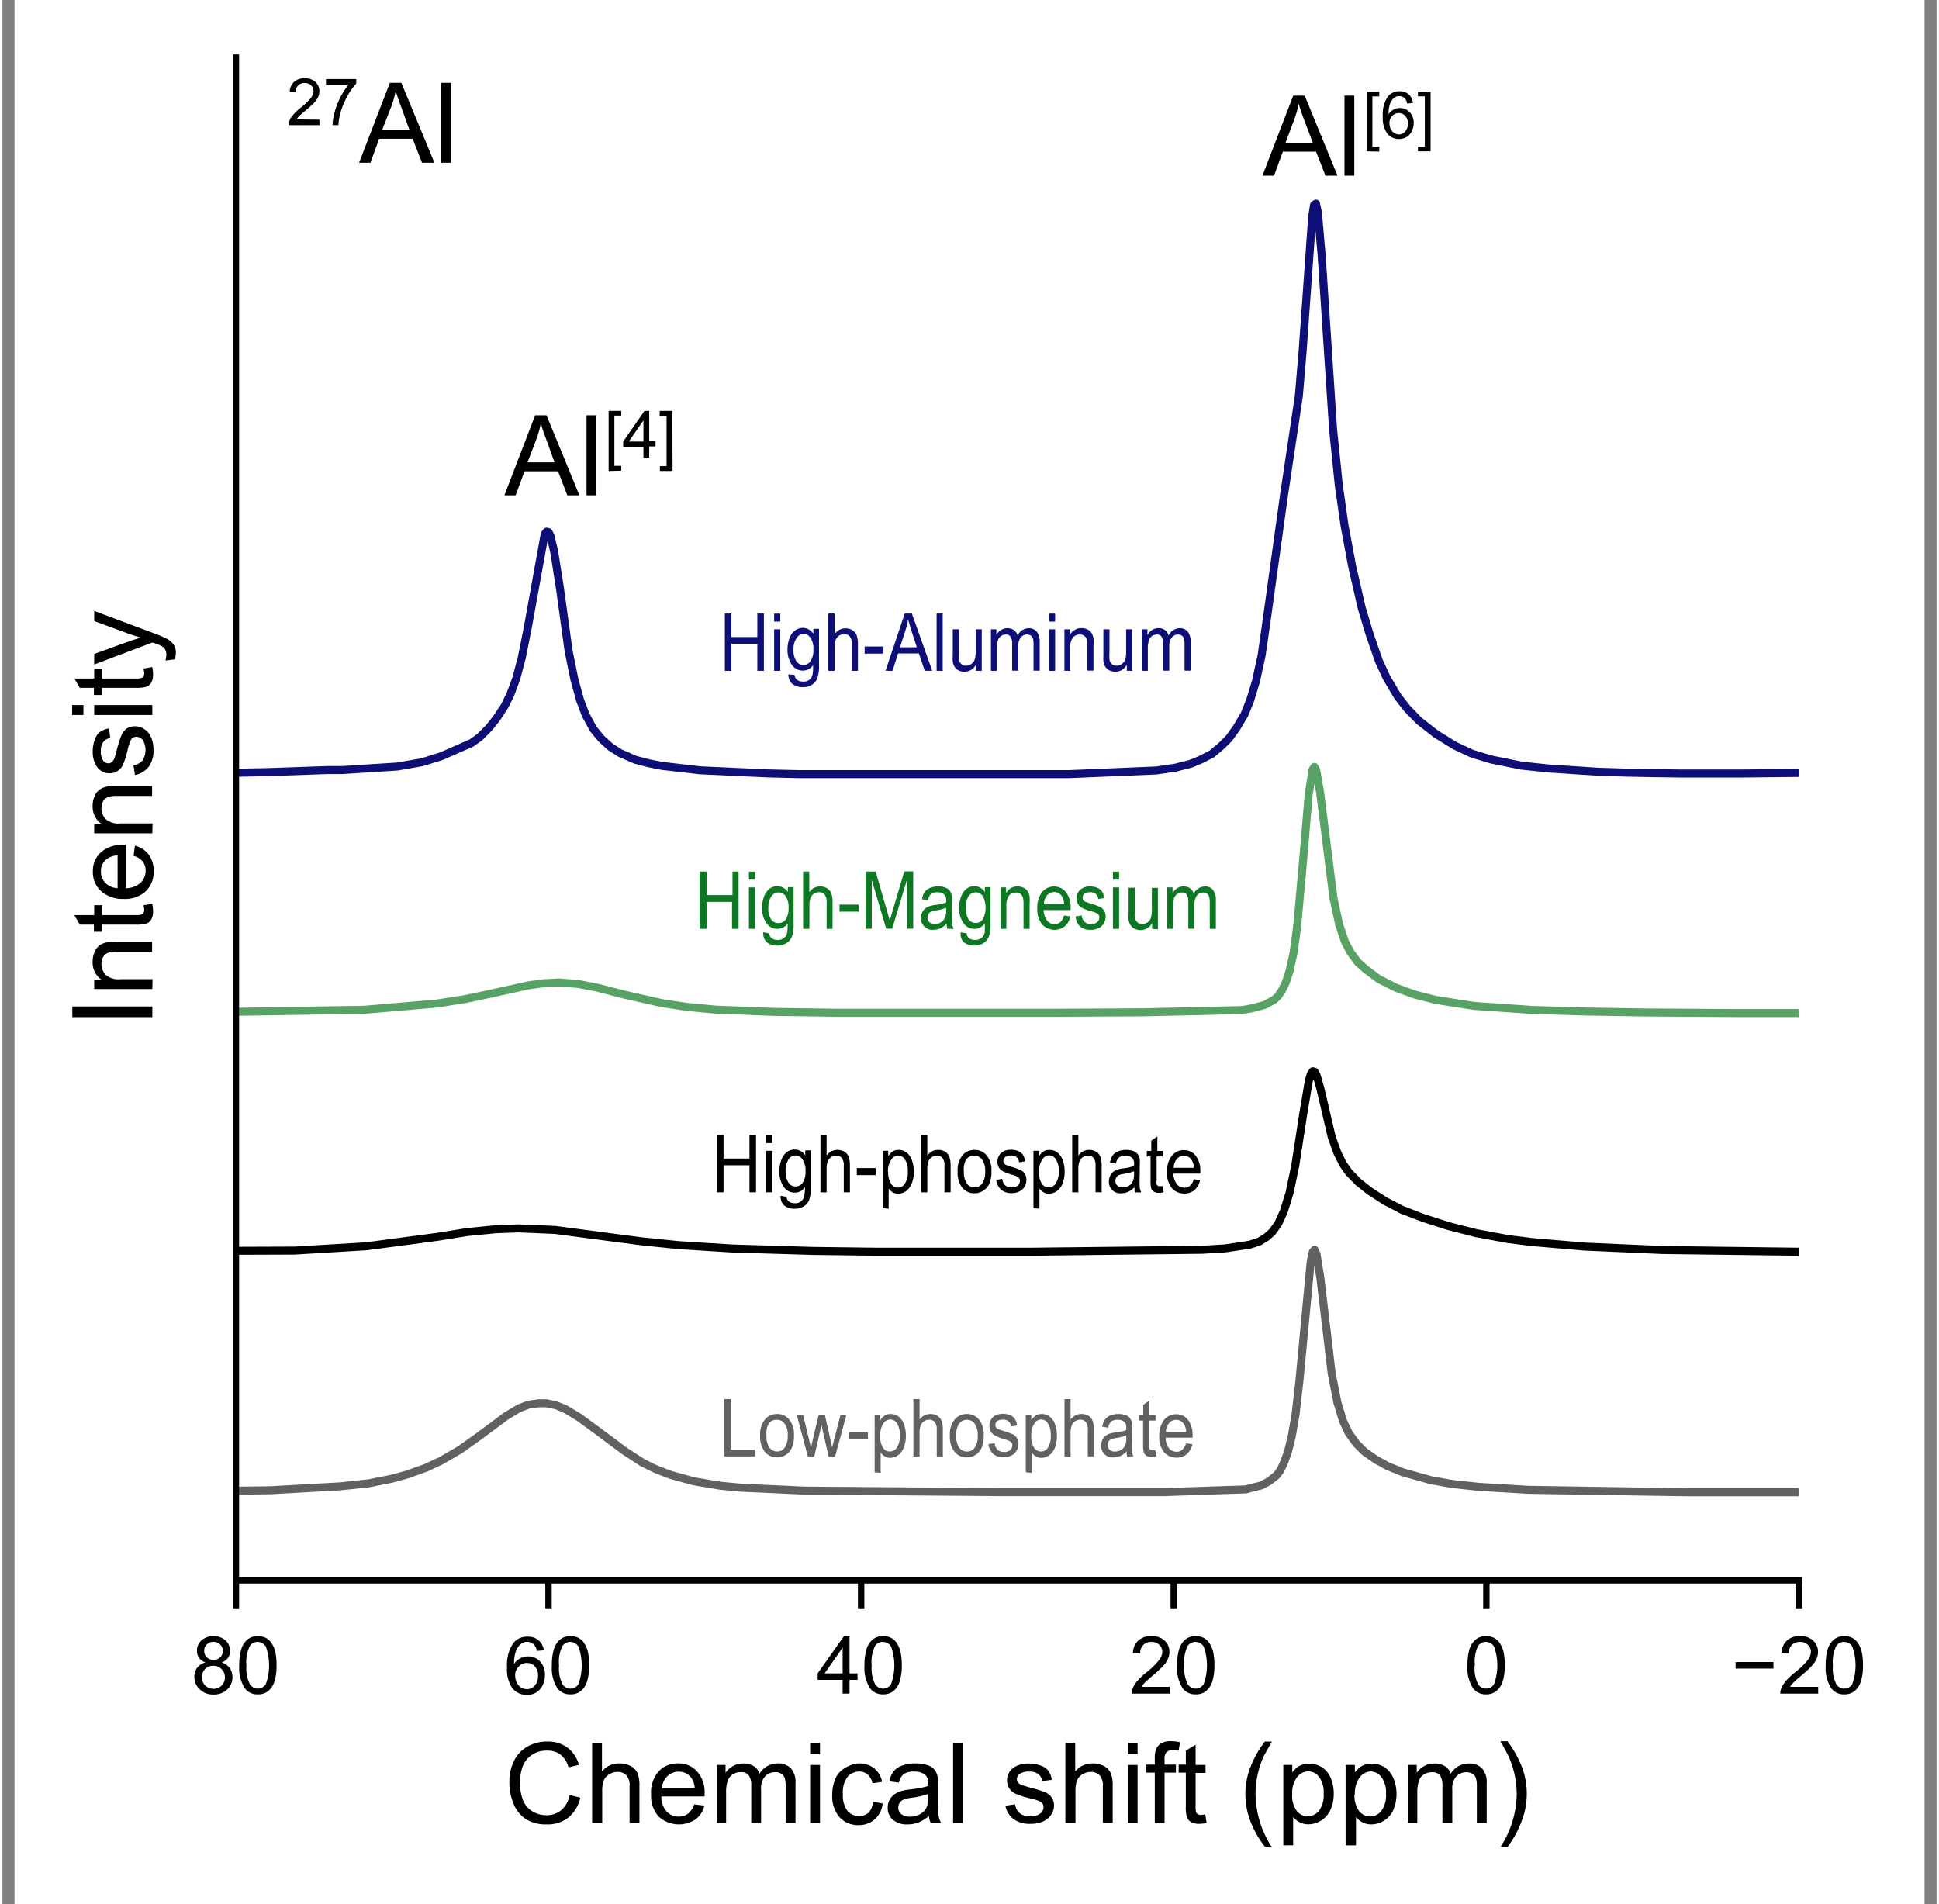 <svg xmlns="http://www.w3.org/2000/svg" xmlns:xlink="http://www.w3.org/1999/xlink" width="3.36in" height="3.3in" viewBox="0 0 241.66 237.94"><rect x="0" y="0" width="241.66" height="237.94" fill="#808080" stroke="none"/><defs><style>.cls-1,.cls-5,.cls-6,.cls-7,.cls-8,.cls-9{fill:none;}.cls-2{fill:#fff;}.cls-3,.cls-7,.cls-9{stroke:#000;}.cls-3,.cls-5,.cls-6,.cls-7,.cls-8{stroke-linejoin:round;}.cls-3,.cls-9{stroke-width:0.8px;}.cls-4{clip-path:url(#clip-path);}.cls-5{stroke:#58a265;}.cls-5,.cls-6,.cls-7,.cls-8,.cls-9{stroke-linecap:square;}.cls-6{stroke:#0e0e77;}.cls-8{stroke:#626161;}.cls-10{fill:#0e0e77;}.cls-11{fill:#0e7723;}.cls-12{fill:#626161;}</style><clipPath id="clip-path" transform="translate(1.98 -0.66)"><rect class="cls-1" x="27.19" y="7.86" width="195.3" height="190.26"/></clipPath></defs><g id="Layer_1" data-name="Layer 1"><g id="figure_1" data-name="figure 1"><g id="patch_1" data-name="patch 1"><path class="cls-2" d="M-.47,238.6H238.18V.66H-.47Z" transform="translate(1.98 -0.66)"/></g><g id="axes_1" data-name="axes 1"><g id="patch_2" data-name="patch 2"><path class="cls-2" d="M27.19,198.12h195.3V7.86H27.19Z" transform="translate(1.98 -0.66)"/></g><g id="matplotlib.axis_1" data-name="matplotlib.axis 1"><g id="xtick_1" data-name="xtick 1"><g id="line2d_1" data-name="line2d 1"><path id="m8dc28f6556" class="cls-3" d="M222.49,198.12v3.5" transform="translate(1.98 -0.66)"/></g><g id="text_1" data-name="text 1"><path id="ArialMT-2212" d="M219.3,209.15h-4.73v-.82h4.73Z" transform="translate(1.98 -0.66)"/><path id="ArialMT-32" d="M224.89,211.43v.85h-4.73a1.45,1.45,0,0,1,.1-.62,3.24,3.24,0,0,1,.58-.95,9,9,0,0,1,1.15-1.08,9.18,9.18,0,0,0,1.57-1.52,1.77,1.77,0,0,0,.42-1.06,1.15,1.15,0,0,0-.38-.87,1.34,1.34,0,0,0-1-.36,1.36,1.36,0,0,0-1,.38,1.42,1.42,0,0,0-.38,1.05l-.91-.09a2.21,2.21,0,0,1,.7-1.54,2.35,2.35,0,0,1,1.63-.53,2.28,2.28,0,0,1,1.63.57,1.87,1.87,0,0,1,.6,1.42,2.12,2.12,0,0,1-.18.84,3.21,3.21,0,0,1-.58.87,12.37,12.37,0,0,1-1.36,1.26c-.52.45-.86.75-1,.9a2.58,2.58,0,0,0-.37.48Z" transform="translate(1.98 -0.66)"/><path id="ArialMT-30" d="M225.83,208.75a6.73,6.73,0,0,1,.26-2.05,2.56,2.56,0,0,1,.78-1.19,2,2,0,0,1,1.29-.42,2.15,2.15,0,0,1,1,.23,1.92,1.92,0,0,1,.72.67,3.56,3.56,0,0,1,.45,1.06,7.58,7.58,0,0,1,.16,1.7,6.63,6.63,0,0,1-.26,2,2.57,2.57,0,0,1-.78,1.2,2,2,0,0,1-1.3.42,1.94,1.94,0,0,1-1.62-.75A4.69,4.69,0,0,1,225.83,208.75Zm.9,0a4.41,4.41,0,0,0,.42,2.34,1.17,1.17,0,0,0,2,0,6.91,6.91,0,0,0,0-4.69,1.21,1.21,0,0,0-1-.58,1.12,1.12,0,0,0-1,.51A4.45,4.45,0,0,0,226.73,208.75Z" transform="translate(1.98 -0.66)"/></g></g><g id="xtick_2" data-name="xtick 2"><g id="line2d_2" data-name="line2d 2"><path id="m8dc28f6556-2" data-name="m8dc28f6556" class="cls-3" d="M183.43,198.12v3.5" transform="translate(1.98 -0.66)"/></g><g id="text_2" data-name="text 2"><path id="ArialMT-30-2" data-name="ArialMT-30" d="M181.07,208.75a6.73,6.73,0,0,1,.26-2.05,2.49,2.49,0,0,1,.78-1.19,2,2,0,0,1,1.29-.42,2.15,2.15,0,0,1,1,.23,1.92,1.92,0,0,1,.72.67,3.56,3.56,0,0,1,.45,1.06,7.58,7.58,0,0,1,.16,1.7,6.63,6.63,0,0,1-.26,2,2.57,2.57,0,0,1-.78,1.2,2,2,0,0,1-1.3.42,1.94,1.94,0,0,1-1.62-.75A4.69,4.69,0,0,1,181.07,208.75Zm.9,0a4.41,4.41,0,0,0,.42,2.34,1.17,1.17,0,0,0,2,0,6.91,6.91,0,0,0,0-4.69,1.21,1.21,0,0,0-1-.58,1.12,1.12,0,0,0-1,.51A4.45,4.45,0,0,0,182,208.75Z" transform="translate(1.98 -0.66)"/></g></g><g id="xtick_3" data-name="xtick 3"><g id="line2d_3" data-name="line2d 3"><path id="m8dc28f6556-3" data-name="m8dc28f6556" class="cls-3" d="M144.37,198.12v3.5" transform="translate(1.98 -0.66)"/></g><g id="text_3" data-name="text 3"><path id="ArialMT-32-2" data-name="ArialMT-32" d="M143.85,211.43v.85h-4.73a1.45,1.45,0,0,1,.1-.62,3.24,3.24,0,0,1,.58-.95,9,9,0,0,1,1.15-1.08,9.18,9.18,0,0,0,1.57-1.52,1.77,1.77,0,0,0,.42-1.06,1.15,1.15,0,0,0-.38-.87,1.34,1.34,0,0,0-1-.36,1.36,1.36,0,0,0-1,.38,1.42,1.42,0,0,0-.38,1.05l-.91-.09a2.21,2.21,0,0,1,.7-1.54,2.35,2.35,0,0,1,1.63-.53,2.28,2.28,0,0,1,1.63.57,1.87,1.87,0,0,1,.6,1.42,2.12,2.12,0,0,1-.18.84,3,3,0,0,1-.58.87,12.37,12.37,0,0,1-1.36,1.26c-.52.45-.86.75-1,.9a2.58,2.58,0,0,0-.37.48Z" transform="translate(1.98 -0.66)"/><path id="ArialMT-30-3" data-name="ArialMT-30" d="M144.79,208.75a6.73,6.73,0,0,1,.26-2.05,2.56,2.56,0,0,1,.78-1.19,2,2,0,0,1,1.29-.42,2.15,2.15,0,0,1,1,.23,1.92,1.92,0,0,1,.72.67,3.56,3.56,0,0,1,.45,1.06,7.58,7.58,0,0,1,.16,1.7,6.63,6.63,0,0,1-.26,2,2.63,2.63,0,0,1-.77,1.2,2,2,0,0,1-1.31.42,1.94,1.94,0,0,1-1.62-.75A4.69,4.69,0,0,1,144.79,208.75Zm.9,0a4.41,4.41,0,0,0,.42,2.34,1.17,1.17,0,0,0,2,0,6.91,6.91,0,0,0,0-4.69,1.21,1.21,0,0,0-1-.58,1.12,1.12,0,0,0-1,.51A4.45,4.45,0,0,0,145.69,208.75Z" transform="translate(1.98 -0.66)"/></g></g><g id="xtick_4" data-name="xtick 4"><g id="line2d_4" data-name="line2d 4"><path id="m8dc28f6556-4" data-name="m8dc28f6556" class="cls-3" d="M105.31,198.12v3.5" transform="translate(1.98 -0.66)"/></g><g id="text_4" data-name="text 4"><path id="ArialMT-34" d="M103,212.28v-1.72H99.88v-.81l3.27-4.63h.71v4.63h1v.81h-1v1.72Zm0-2.53v-3.22l-2.25,3.22Z" transform="translate(1.98 -0.66)"/><path id="ArialMT-30-4" data-name="ArialMT-30" d="M105.73,208.75a6.73,6.73,0,0,1,.26-2.05,2.56,2.56,0,0,1,.78-1.19,2,2,0,0,1,1.29-.42,2.15,2.15,0,0,1,1,.23,1.92,1.92,0,0,1,.72.67,3.56,3.56,0,0,1,.45,1.06,7.58,7.58,0,0,1,.16,1.7,6.63,6.63,0,0,1-.26,2,2.63,2.63,0,0,1-.77,1.2,2,2,0,0,1-1.31.42,1.94,1.94,0,0,1-1.62-.75A4.69,4.69,0,0,1,105.73,208.75Zm.9,0a4.41,4.41,0,0,0,.42,2.34,1.17,1.17,0,0,0,2,0,6.91,6.91,0,0,0,0-4.69,1.21,1.21,0,0,0-1-.58,1.12,1.12,0,0,0-1,.51A4.45,4.45,0,0,0,106.63,208.75Z" transform="translate(1.98 -0.66)"/></g></g><g id="xtick_5" data-name="xtick 5"><g id="line2d_5" data-name="line2d 5"><path id="m8dc28f6556-5" data-name="m8dc28f6556" class="cls-3" d="M66.25,198.12v3.5" transform="translate(1.98 -0.66)"/></g><g id="text_5" data-name="text 5"><path id="ArialMT-36" d="M65.67,206.87l-.87.07a1.54,1.54,0,0,0-.34-.75,1.16,1.16,0,0,0-.88-.38,1.22,1.22,0,0,0-.73.23,2,2,0,0,0-.66.89,4.69,4.69,0,0,0-.25,1.65,2,2,0,0,1,.78-.71,2.07,2.07,0,0,1,1-.24,2,2,0,0,1,1.5.65A2.33,2.33,0,0,1,65.8,210a2.77,2.77,0,0,1-.29,1.25,2.17,2.17,0,0,1-.8.89,2.36,2.36,0,0,1-2.95-.5,4.1,4.1,0,0,1-.69-2.66,4.78,4.78,0,0,1,.77-3,2.18,2.18,0,0,1,1.8-.82,2,2,0,0,1,1.38.47A2,2,0,0,1,65.67,206.87ZM62.08,210a2.2,2.2,0,0,0,.19.87,1.52,1.52,0,0,0,.54.63,1.41,1.41,0,0,0,.73.22,1.25,1.25,0,0,0,1-.45,1.82,1.82,0,0,0,.4-1.23,1.6,1.6,0,0,0-.4-1.16,1.27,1.27,0,0,0-1-.43,1.32,1.32,0,0,0-1,.43A1.51,1.51,0,0,0,62.08,210Z" transform="translate(1.98 -0.66)"/><path id="ArialMT-30-5" data-name="ArialMT-30" d="M66.67,208.75a6.73,6.73,0,0,1,.26-2.05,2.56,2.56,0,0,1,.78-1.19,2,2,0,0,1,1.29-.42,2.15,2.15,0,0,1,1,.23,1.92,1.92,0,0,1,.72.67,3.56,3.56,0,0,1,.45,1.06,7.58,7.58,0,0,1,.16,1.7,6.63,6.63,0,0,1-.26,2,2.63,2.63,0,0,1-.77,1.2,2,2,0,0,1-1.31.42,1.94,1.94,0,0,1-1.62-.75A4.69,4.69,0,0,1,66.67,208.75Zm.9,0a4.41,4.41,0,0,0,.42,2.34,1.17,1.17,0,0,0,2,0,6.91,6.91,0,0,0,0-4.69,1.21,1.21,0,0,0-1-.58,1.12,1.12,0,0,0-1,.51A4.45,4.45,0,0,0,67.57,208.75Z" transform="translate(1.98 -0.66)"/></g></g><g id="xtick_6" data-name="xtick 6"><g id="line2d_6" data-name="line2d 6"><path id="m8dc28f6556-6" data-name="m8dc28f6556" class="cls-3" d="M27.19,198.12v3.5" transform="translate(1.98 -0.66)"/></g><g id="text_6" data-name="text 6"><path id="ArialMT-38" d="M23.4,208.39a1.65,1.65,0,0,1-.81-.57,1.46,1.46,0,0,1-.26-.89,1.7,1.7,0,0,1,.56-1.31,2.37,2.37,0,0,1,3,0,1.79,1.79,0,0,1,.57,1.33,1.44,1.44,0,0,1-.26.87,1.64,1.64,0,0,1-.79.56,2,2,0,0,1,1,.7,1.9,1.9,0,0,1,.35,1.14,2.05,2.05,0,0,1-.65,1.54,2.37,2.37,0,0,1-1.71.63,2.34,2.34,0,0,1-1.71-.63A2.07,2.07,0,0,1,22,210.2a1.9,1.9,0,0,1,.35-1.16A1.82,1.82,0,0,1,23.4,208.39Zm-.17-1.49a1.09,1.09,0,0,0,.32.83,1.15,1.15,0,0,0,.85.33,1.17,1.17,0,0,0,.84-.32,1.1,1.1,0,0,0,.32-.79,1.07,1.07,0,0,0-.34-.81,1.13,1.13,0,0,0-.83-.33,1.16,1.16,0,0,0-.83.32A1,1,0,0,0,23.23,206.9Zm-.29,3.31a1.61,1.61,0,0,0,.18.73,1.31,1.31,0,0,0,.53.54,1.57,1.57,0,0,0,.76.2,1.43,1.43,0,0,0,1-.41,1.39,1.39,0,0,0,.41-1,1.42,1.42,0,0,0-.42-1.05,1.46,1.46,0,0,0-1.06-.42,1.39,1.39,0,0,0-1,.41A1.43,1.43,0,0,0,22.94,210.21Z" transform="translate(1.98 -0.66)"/><path id="ArialMT-30-6" data-name="ArialMT-30" d="M27.61,208.75a6.73,6.73,0,0,1,.26-2.05,2.56,2.56,0,0,1,.78-1.19,2,2,0,0,1,1.29-.42,2.15,2.15,0,0,1,1,.23,1.92,1.92,0,0,1,.72.67,3.56,3.56,0,0,1,.45,1.06,7.58,7.58,0,0,1,.16,1.7,6.63,6.63,0,0,1-.26,2,2.63,2.63,0,0,1-.77,1.2,2,2,0,0,1-1.31.42,1.94,1.94,0,0,1-1.62-.75A4.69,4.69,0,0,1,27.61,208.75Zm.9,0a4.41,4.41,0,0,0,.42,2.34,1.17,1.17,0,0,0,2,0,6.91,6.91,0,0,0,0-4.69,1.21,1.21,0,0,0-1-.58,1.12,1.12,0,0,0-1,.51A4.45,4.45,0,0,0,28.51,208.75Z" transform="translate(1.98 -0.66)"/></g></g><g id="text_7" data-name="text 7"><path id="ArialMT-43" d="M68.9,224.94l1.32.34a4.47,4.47,0,0,1-1.5,2.49,4.13,4.13,0,0,1-2.65.85,4.72,4.72,0,0,1-2.63-.65,4.15,4.15,0,0,1-1.55-1.92,6.85,6.85,0,0,1-.53-2.68,5.85,5.85,0,0,1,.6-2.73,4.1,4.1,0,0,1,1.7-1.77,4.93,4.93,0,0,1,2.43-.61,4.09,4.09,0,0,1,2.53.77,4,4,0,0,1,1.43,2.15l-1.3.31a3.08,3.08,0,0,0-1-1.59,2.62,2.62,0,0,0-1.66-.5,3.27,3.27,0,0,0-1.94.55A3,3,0,0,0,63,221.44a5.94,5.94,0,0,0-.31,1.92,6.06,6.06,0,0,0,.37,2.23A2.82,2.82,0,0,0,64.26,227a3.27,3.27,0,0,0,1.7.47,2.85,2.85,0,0,0,1.89-.64A3.33,3.33,0,0,0,68.9,224.94Z" transform="translate(1.98 -0.66)"/><path id="ArialMT-68" d="M71.7,228.45v-10h1.23V222a2.73,2.73,0,0,1,2.17-1,2.92,2.92,0,0,1,1.4.32,1.83,1.83,0,0,1,.86.88,4,4,0,0,1,.25,1.62v4.6H76.38v-4.6a1.88,1.88,0,0,0-.4-1.34,1.47,1.47,0,0,0-1.13-.42,2,2,0,0,0-1,.29,1.59,1.59,0,0,0-.69.76,3.71,3.71,0,0,0-.2,1.34v4Z" transform="translate(1.98 -0.66)"/><path id="ArialMT-65" d="M84.46,226.12l1.27.15A3,3,0,0,1,84.61,228a3.76,3.76,0,0,1-4.6-.36,3.85,3.85,0,0,1-.94-2.75A4,4,0,0,1,80,222a3.2,3.2,0,0,1,2.44-1,3.09,3.09,0,0,1,2.38,1,3.92,3.92,0,0,1,.93,2.79c0,.07,0,.18,0,.33H80.35A2.77,2.77,0,0,0,81,227a2,2,0,0,0,1.52.64,1.88,1.88,0,0,0,1.16-.36A2.42,2.42,0,0,0,84.46,226.12Zm-4-2h4.06a2.5,2.5,0,0,0-.47-1.38,1.89,1.89,0,0,0-1.52-.71,2,2,0,0,0-1.43.57A2.31,2.31,0,0,0,80.41,224.13Z" transform="translate(1.98 -0.66)"/><path id="ArialMT-6d" d="M87.27,228.45v-7.26h1.1v1a2.56,2.56,0,0,1,.91-.85,2.53,2.53,0,0,1,1.29-.33,2.45,2.45,0,0,1,1.33.33,1.83,1.83,0,0,1,.72.94A2.62,2.62,0,0,1,94.87,221a2.21,2.21,0,0,1,1.66.6,2.58,2.58,0,0,1,.58,1.84v5H95.88v-4.57a3.36,3.36,0,0,0-.12-1.06,1,1,0,0,0-.43-.52,1.28,1.28,0,0,0-.74-.2,1.72,1.72,0,0,0-1.27.51,2.23,2.23,0,0,0-.51,1.63v4.21H91.58v-4.71a2.06,2.06,0,0,0-.3-1.23,1.11,1.11,0,0,0-1-.41,1.78,1.78,0,0,0-1,.27,1.56,1.56,0,0,0-.64.8,4.57,4.57,0,0,0-.2,1.52v3.76Z" transform="translate(1.98 -0.66)"/><path id="ArialMT-69" d="M98.94,219.85v-1.42h1.23v1.42Zm0,8.6v-7.26h1.23v7.26Z" transform="translate(1.98 -0.66)"/><path id="ArialMT-63" d="M106.78,225.79,108,226a3.09,3.09,0,0,1-1,2,3,3,0,0,1-2,.71,3.14,3.14,0,0,1-2.4-1,4,4,0,0,1-.9-2.79,5,5,0,0,1,.39-2,2.7,2.7,0,0,1,1.18-1.33A3.57,3.57,0,0,1,105,221a3,3,0,0,1,1.93.6,2.79,2.79,0,0,1,1,1.7l-1.2.18a2,2,0,0,0-.61-1.1,1.6,1.6,0,0,0-1-.37,1.93,1.93,0,0,0-1.51.67,3.2,3.2,0,0,0-.58,2.11,3.28,3.28,0,0,0,.56,2.12,1.85,1.85,0,0,0,1.47.67,1.69,1.69,0,0,0,1.2-.45A2.17,2.17,0,0,0,106.78,225.79Z" transform="translate(1.98 -0.66)"/><path id="ArialMT-61" d="M113.78,227.56a4.37,4.37,0,0,1-1.32.82,3.76,3.76,0,0,1-1.35.24,2.64,2.64,0,0,1-1.84-.59,1.91,1.91,0,0,1-.64-1.49,2,2,0,0,1,.24-1,1.91,1.91,0,0,1,.64-.71,2.83,2.83,0,0,1,.88-.4,7.8,7.8,0,0,1,1.09-.19,11.73,11.73,0,0,0,2.2-.42c0-.17,0-.28,0-.32a1.39,1.39,0,0,0-.35-1.07,2.11,2.11,0,0,0-1.4-.41,2.23,2.23,0,0,0-1.29.3,1.89,1.89,0,0,0-.61,1.08l-1.2-.16a3,3,0,0,1,.54-1.25,2.31,2.31,0,0,1,1.09-.73,4.82,4.82,0,0,1,1.64-.26,4.23,4.23,0,0,1,1.51.22,1.94,1.94,0,0,1,.86.55,1.92,1.92,0,0,1,.38.84,7,7,0,0,1,.06,1.13v1.64a17.7,17.7,0,0,0,.08,2.17,2.66,2.66,0,0,0,.31.87H114A2.58,2.58,0,0,1,113.78,227.56Zm-.1-2.75a9.35,9.35,0,0,1-2,.47,4.66,4.66,0,0,0-1.08.24,1.11,1.11,0,0,0-.48.4,1.1,1.1,0,0,0-.17.59,1.05,1.05,0,0,0,.37.82,1.65,1.65,0,0,0,1.09.32,2.52,2.52,0,0,0,1.27-.31,1.85,1.85,0,0,0,.81-.85,3,3,0,0,0,.2-1.23Z" transform="translate(1.98 -0.66)"/><path id="ArialMT-6c" d="M116.8,228.45v-10H118v10Z" transform="translate(1.98 -0.66)"/><path id="ArialMT-20" d="M119,228.45" transform="translate(1.98 -0.66)"/><path id="ArialMT-73" d="M123.34,226.29l1.21-.19a1.73,1.73,0,0,0,.57,1.12,2,2,0,0,0,1.32.39,1.9,1.9,0,0,0,1.25-.35,1,1,0,0,0,.41-.81.75.75,0,0,0-.36-.66,5.55,5.55,0,0,0-1.26-.41,12.05,12.05,0,0,1-1.87-.59,1.88,1.88,0,0,1-.8-.69,1.85,1.85,0,0,1-.27-1,1.89,1.89,0,0,1,.83-1.58,2.58,2.58,0,0,1,.78-.36,3.69,3.69,0,0,1,1.07-.15,4,4,0,0,1,1.49.25,2,2,0,0,1,1,.66,2.59,2.59,0,0,1,.42,1.13l-1.2.16a1.3,1.3,0,0,0-.47-.87,1.78,1.78,0,0,0-1.12-.32,2.09,2.09,0,0,0-1.21.28.83.83,0,0,0-.36.66.68.68,0,0,0,.15.43,1.16,1.16,0,0,0,.47.33c.13,0,.49.15,1.09.31a16,16,0,0,1,1.82.57,1.82,1.82,0,0,1,.81.65,1.76,1.76,0,0,1,.3,1,2.06,2.06,0,0,1-.36,1.16,2.37,2.37,0,0,1-1,.84,3.73,3.73,0,0,1-1.53.3,3.45,3.45,0,0,1-2.16-.59A2.71,2.71,0,0,1,123.34,226.29Z" transform="translate(1.98 -0.66)"/><path id="ArialMT-68-2" data-name="ArialMT-68" d="M130.83,228.45v-10h1.23V222a2.73,2.73,0,0,1,2.17-1,3,3,0,0,1,1.41.32,1.86,1.86,0,0,1,.85.88,4,4,0,0,1,.25,1.62v4.6h-1.23v-4.6a1.88,1.88,0,0,0-.4-1.34,1.47,1.47,0,0,0-1.13-.42,2,2,0,0,0-1,.29,1.59,1.59,0,0,0-.69.76,3.71,3.71,0,0,0-.2,1.34v4Z" transform="translate(1.98 -0.66)"/><path id="ArialMT-69-2" data-name="ArialMT-69" d="M138.62,219.85v-1.42h1.23v1.42Zm0,8.6v-7.26h1.23v7.26Z" transform="translate(1.98 -0.66)"/><path id="ArialMT-66" d="M142,228.45v-6.3h-1.09v-1H142v-.77a3.31,3.31,0,0,1,.13-1.09,1.65,1.65,0,0,1,.62-.77,2.26,2.26,0,0,1,1.26-.3,5.47,5.47,0,0,1,1.15.13l-.19,1.07a3.65,3.65,0,0,0-.72-.07,1.05,1.05,0,0,0-.79.24,1.26,1.26,0,0,0-.24.89v.67h1.42v1h-1.42v6.3Z" transform="translate(1.98 -0.66)"/><path id="ArialMT-74" d="M148.3,227.35l.18,1.09a4.85,4.85,0,0,1-.93.11,2.13,2.13,0,0,1-1-.21,1.22,1.22,0,0,1-.52-.56,4.39,4.39,0,0,1-.15-1.45v-4.18h-.9v-1h.9V219.4l1.22-.74v2.53h1.24v1h-1.24v4.25a2.14,2.14,0,0,0,.07.67.49.49,0,0,0,.21.24.82.82,0,0,0,.42.09A3,3,0,0,0,148.3,227.35Z" transform="translate(1.98 -0.66)"/><path id="ArialMT-20-2" data-name="ArialMT-20" d="M148.58,228.45" transform="translate(1.98 -0.66)"/><path id="ArialMT-28" d="M155.75,231.4a12.35,12.35,0,0,1-1.73-3,9.42,9.42,0,0,1-.17-6.68,13,13,0,0,1,1.9-3.45h.88c-.55,1-.92,1.63-1.1,2a12,12,0,0,0-.65,2,11.19,11.19,0,0,0-.29,2.57,12.37,12.37,0,0,0,2,6.57Z" transform="translate(1.98 -0.66)"/><path id="ArialMT-70" d="M158.06,231.24V221.19h1.12v.95a2.67,2.67,0,0,1,.89-.83,2.43,2.43,0,0,1,1.21-.28,2.85,2.85,0,0,1,1.64.48,2.91,2.91,0,0,1,1.08,1.35,5,5,0,0,1,.36,1.91,4.84,4.84,0,0,1-.4,2,3.06,3.06,0,0,1-2.77,1.84,2.35,2.35,0,0,1-1.1-.26,2.49,2.49,0,0,1-.8-.66v3.54Zm1.11-6.38a3.17,3.17,0,0,0,.57,2.08,1.77,1.77,0,0,0,1.37.67,1.8,1.8,0,0,0,1.41-.7,3.29,3.29,0,0,0,.58-2.15,3.19,3.19,0,0,0-.57-2.07,1.69,1.69,0,0,0-1.36-.7,1.79,1.79,0,0,0-1.4.74A3.3,3.3,0,0,0,159.17,224.86Z" transform="translate(1.98 -0.66)"/><path id="ArialMT-70-2" data-name="ArialMT-70" d="M165.84,231.24V221.19H167v.95a2.8,2.8,0,0,1,.9-.83,2.41,2.41,0,0,1,1.21-.28,2.85,2.85,0,0,1,1.64.48,3,3,0,0,1,1.07,1.35,5.18,5.18,0,0,1,0,3.92,3,3,0,0,1-1.17,1.36,2.93,2.93,0,0,1-1.6.48,2.32,2.32,0,0,1-1.1-.26,2.53,2.53,0,0,1-.81-.66v3.54Zm1.12-6.38a3.23,3.23,0,0,0,.56,2.08,1.75,1.75,0,0,0,2.78,0,3.29,3.29,0,0,0,.59-2.15,3.19,3.19,0,0,0-.57-2.07A1.71,1.71,0,0,0,169,222a1.78,1.78,0,0,0-1.39.74A3.3,3.3,0,0,0,167,224.86Z" transform="translate(1.98 -0.66)"/><path id="ArialMT-6d-2" data-name="ArialMT-6d" d="M173.63,228.45v-7.26h1.1v1a2.56,2.56,0,0,1,.91-.85,2.53,2.53,0,0,1,1.29-.33,2.39,2.39,0,0,1,1.32.33,1.8,1.8,0,0,1,.73.94,2.6,2.6,0,0,1,2.24-1.27,2.18,2.18,0,0,1,1.66.6,2.54,2.54,0,0,1,.59,1.84v5h-1.23v-4.57a3.36,3.36,0,0,0-.12-1.06,1,1,0,0,0-.43-.52,1.3,1.3,0,0,0-.74-.2,1.72,1.72,0,0,0-1.27.51,2.23,2.23,0,0,0-.51,1.63v4.21h-1.23v-4.71a2.06,2.06,0,0,0-.3-1.23,1.12,1.12,0,0,0-1-.41,1.78,1.78,0,0,0-1,.27,1.51,1.51,0,0,0-.64.8,4.57,4.57,0,0,0-.2,1.52v3.76Z" transform="translate(1.98 -0.66)"/><path id="ArialMT-29" d="M186.1,231.4h-.88a12.37,12.37,0,0,0,2-6.57,11.53,11.53,0,0,0-.29-2.55,12,12,0,0,0-.65-2c-.18-.41-.55-1.09-1.1-2.05h.88a13.3,13.3,0,0,1,1.9,3.45,9.5,9.5,0,0,1-.18,6.68A12.66,12.66,0,0,1,186.1,231.4Z" transform="translate(1.98 -0.66)"/></g></g><g id="matplotlib.axis_2" data-name="matplotlib.axis 2"><g id="text_8" data-name="text 8"><path id="ArialMT-49" d="M16.75,127.75h-10v-1.33h10Z" transform="translate(1.98 -0.66)"/><path id="ArialMT-6e" d="M16.75,124.24H9.49v-1.1h1a2.62,2.62,0,0,1-1.2-2.31,3,3,0,0,1,.24-1.21,1.93,1.93,0,0,1,.62-.83,2.34,2.34,0,0,1,.91-.38,6.49,6.49,0,0,1,1.19-.07h4.47v1.23H12.33a3.13,3.13,0,0,0-1.12.15,1.14,1.14,0,0,0-.6.51,1.68,1.68,0,0,0-.22.85,2,2,0,0,0,.5,1.36,2.45,2.45,0,0,0,1.89.57h4Z" transform="translate(1.98 -0.66)"/><path id="ArialMT-74-2" data-name="ArialMT-74" d="M15.65,113.77l1.08-.18a4.17,4.17,0,0,1,.11.93,2.13,2.13,0,0,1-.21,1,1.17,1.17,0,0,1-.56.52,4.39,4.39,0,0,1-1.45.15H10.45v.9h-1v-.9H7.69L7,115H9.49v-1.24h1V115h4.24a1.94,1.94,0,0,0,.68-.07.49.49,0,0,0,.24-.21.82.82,0,0,0,.09-.42A4.31,4.31,0,0,0,15.65,113.77Z" transform="translate(1.98 -0.66)"/><path id="ArialMT-65-2" data-name="ArialMT-65" d="M14.41,107.6l.16-1.27a3.06,3.06,0,0,1,1.73,1.11,3.34,3.34,0,0,1,.61,2.08,3.28,3.28,0,0,1-1,2.52,3.79,3.79,0,0,1-2.75.94,4,4,0,0,1-2.84-1,3.17,3.17,0,0,1-1-2.44,3.1,3.1,0,0,1,1-2.38,3.93,3.93,0,0,1,2.79-.93h.33v5.41a2.77,2.77,0,0,0,1.83-.67,2,2,0,0,0,.64-1.52,1.84,1.84,0,0,0-.36-1.15A2.26,2.26,0,0,0,14.41,107.6Zm-2,4v-4.06a2.44,2.44,0,0,0-1.37.47,1.86,1.86,0,0,0-.71,1.52A2,2,0,0,0,10.9,111,2.28,2.28,0,0,0,12.42,111.64Z" transform="translate(1.98 -0.66)"/><path id="ArialMT-6e-2" data-name="ArialMT-6e" d="M16.75,104.78H9.49v-1.11h1a2.6,2.6,0,0,1-1.2-2.31,3,3,0,0,1,.24-1.2,1.87,1.87,0,0,1,.62-.83,2.34,2.34,0,0,1,.91-.38,6.49,6.49,0,0,1,1.19-.07h4.47v1.23H12.33a3.13,3.13,0,0,0-1.12.15,1.17,1.17,0,0,0-.6.5,1.72,1.72,0,0,0-.22.86,2,2,0,0,0,.5,1.36,2.45,2.45,0,0,0,1.89.57h4Z" transform="translate(1.98 -0.66)"/><path id="ArialMT-73-2" data-name="ArialMT-73" d="M14.58,97.49l-.19-1.22a1.71,1.71,0,0,0,1.12-.57,2.45,2.45,0,0,0,.05-2.57,1.06,1.06,0,0,0-.82-.41.75.75,0,0,0-.65.36,5.38,5.38,0,0,0-.42,1.26,11.55,11.55,0,0,1-.59,1.88,1.85,1.85,0,0,1-.69.79,1.83,1.83,0,0,1-1,.27,1.81,1.81,0,0,1-.89-.22,1.93,1.93,0,0,1-.69-.61,2.58,2.58,0,0,1-.36-.78,3.62,3.62,0,0,1-.15-1.06,4.28,4.28,0,0,1,.25-1.5,2,2,0,0,1,.67-1,2.55,2.55,0,0,1,1.12-.43l.16,1.2a1.35,1.35,0,0,0-.87.48,1.73,1.73,0,0,0-.31,1.11,2,2,0,0,0,.28,1.21.8.8,0,0,0,.65.36.66.66,0,0,0,.43-.15,1.16,1.16,0,0,0,.33-.47c.05-.12.15-.49.31-1.09a15.49,15.49,0,0,1,.58-1.82,1.84,1.84,0,0,1,.64-.81,1.86,1.86,0,0,1,1.06-.29,2.05,2.05,0,0,1,1.15.36,2.21,2.21,0,0,1,.84,1,3.73,3.73,0,0,1,.3,1.53,3.37,3.37,0,0,1-.59,2.16A2.76,2.76,0,0,1,14.58,97.49Z" transform="translate(1.98 -0.66)"/><path id="ArialMT-69-3" data-name="ArialMT-69" d="M8.14,90H6.73V88.76H8.14Zm8.61,0H9.49V88.76h7.26Z" transform="translate(1.98 -0.66)"/><path id="ArialMT-74-3" data-name="ArialMT-74" d="M15.65,84.2,16.73,84a4.17,4.17,0,0,1,.11.93,2.13,2.13,0,0,1-.21,1,1.22,1.22,0,0,1-.56.52,4.39,4.39,0,0,1-1.45.15H10.45v.9h-1v-.9H7.69L7,85.44H9.49V84.2h1v1.24h4.24a2.22,2.22,0,0,0,.68-.07.49.49,0,0,0,.24-.21.82.82,0,0,0,.09-.42A4.31,4.31,0,0,0,15.65,84.2Z" transform="translate(1.98 -0.66)"/><path id="ArialMT-79" d="M19.54,83.05l-1.15.14a2.93,2.93,0,0,0,.11-.71,1.33,1.33,0,0,0-.14-.65,1.15,1.15,0,0,0-.38-.41,6.22,6.22,0,0,0-.92-.38l-.3-.1L9.49,83.69V82.37l4.2-1.52c.54-.19,1.1-.37,1.68-.52a15.74,15.74,0,0,1-1.65-.51L9.49,78.27V77l7.38,2.76a16,16,0,0,1,1.65.69,2.51,2.51,0,0,1,.89.75,1.79,1.79,0,0,1,.28,1A2.48,2.48,0,0,1,19.54,83.05Z" transform="translate(1.98 -0.66)"/></g></g><g id="line2d_14" data-name="line2d 14"><g class="cls-4"><path class="cls-5" d="M-1.47,127.21l13.42,0,7.37,0,24-.38,9-.78,3.57-.56,3.33-.71,4.51-1,1.9-.26,1.91-.1,2.37.18,2.38.46,3.56.91L80.41,126l3.09.47,3.57.34,7.13.28,8.32.12h2.85l10.22,0,11.41,0,1.9,0,11.65-.06,12.36-.28,1.19-.21,1.66-.44,1.19-.67.48-.46.47-.71.48-1,.47-1.43.48-2.17.47-3.47.72-8,.71-8.41.48-3.07.23-.35.24.44.48,2.77,1.66,13.16.71,3.31.72,2.15.71,1.35.95,1.28,1,.88L170,123l2.14,1.08,2.37.86,2.62.67,4.75.74,7.37.51,6.66.19,7.36.12,10.94.07,15.45,0,2.38,0,7.11,0h0" transform="translate(1.98 -0.66)"/></g></g><g id="line2d_15" data-name="line2d 15"><g class="cls-4"><path class="cls-6" d="M-1.47,97.38l5.1.08h12.6l15.21-.33,7.14-.25,1.9,0,6.89-.44,3.09-.54,2.38-.74,3.8-1.67,1-.71,1.19-1.2.95-1.19,1-1.53.71-1.45.72-1.93.71-2.68.71-3.57,2.14-11.82.24-.32.24.06.24.45.47,2,.72,4.58L68.76,82l.72,3.54.71,2.59L70.9,90l.95,1.75,1,1.21L74,94l1.19.76,1.9.83,1.67.44,1.66.33,4.76.55,8.55.39,3.81.09,5.23,0,10.93,0h2.61l4.76,0,10.22,0,10.93-.46,2.38-.35,1.9-.49,1.19-.49,1.43-.73,1.19-1,.95-.94.95-1.32,1-1.69.71-1.77.72-2.37.71-3.25L156,78l2.14-15.43L160,50.14l.48-5.72,1.19-16.75.23-1.41.24-.16.24,1.1.47,5.41,1.43,21.74.71,6.94.72,5.05.95,5.09,1.19,5.18,1,3.33L170,83.25l.95,2.06,1.42,2.4,1.19,1.51L175,90.71l2.14,1.67,2.37,1.46,2.14,1,2.38.72,3.8.77,3.33.35,6.18.41,3.57.11,3.09.06,3.56.05,1.43,0h3.33l3.09,0,20.68-.22,3.07-.19h0" transform="translate(1.98 -0.66)"/></g></g><g id="line2d_16" data-name="line2d 16"><g class="cls-4"><path class="cls-7" d="M-1.47,157.05l36-.13,9-.54,8.79-1.17,3.81-.61,3.56-.35,2.85-.1,4.52.19,10.7,1.41,4.75.49,6.66.42,10,.3,7.84.1,5.47,0h14.26l21.16-.24,2.85-.17,3.09-.46,1.19-.38.95-.59.71-.64.72-1,.71-1.56.71-2.29.72-3.42,1-6.49.71-4.19.24-.76.24-.35.23.06.24.43.48,1.68,1.42,6.05.72,2,.71,1.41.71,1,1.19,1.22,1.43,1.13,1.9,1.23,2.14,1.11,2.61,1,3.09,1,3.57.91,4,.74,3.09.38,6.42.55,9.74.43,18.31.23,6.18,0,9.25,0h0" transform="translate(1.98 -0.66)"/></g></g><g id="line2d_17" data-name="line2d 17"><g class="cls-4"><path class="cls-8" d="M-1.47,187l8.67,0H19.56l6.18-.06,5.7-.07,8.8-.49L43.8,186l2.86-.57,1.9-.52,2.38-.85,1.9-.89,2.37-1.38,2.38-1.69,3.33-2.48,1.66-1,1.19-.45L65,176l1,0,1.19.25,1.19.49,1.66,1,2.14,1.56,3.57,2.66L78,183.42l1.67.82,1.9.73,2.85.78,3.33.56,2.61.24,7.85.36,24.48.19,17.59,0,2.86,0,10.22-.34,1.9-.48,1-.52.95-.75.48-.63.47-1,.48-1.34.47-1.88.48-2.78.47-4.08,1.43-15.1.24-1.09.23-.29.24.51.48,2.94,1.42,12,.72,3.64.71,2.34.71,1.48.95,1.31,1,1,1.43,1,1.43.79,1.9.78,3.56,1,2.62.47,3.33.36,6.18.37,20,.31,9.51,0h21.14" transform="translate(1.98 -0.66)"/></g></g><g id="patch_3" data-name="patch 3"><path class="cls-9" d="M27.19,198.12V7.86" transform="translate(1.98 -0.66)"/></g><g id="patch_4" data-name="patch 4"><path class="cls-9" d="M27.19,198.12h195.3" transform="translate(1.98 -0.66)"/></g></g></g></g><g id="Names"><path class="cls-10" d="M88.28,84.48V77.32h.82v2.94h3.24V77.32h.82v7.16h-.82V81.1H89.1v3.38Z" transform="translate(1.98 -0.66)"/><path class="cls-10" d="M94.44,78.33v-1h.77v1Zm0,6.15V79.29h.77v5.19Z" transform="translate(1.98 -0.66)"/><path class="cls-10" d="M96.23,84.91,97,85a.85.85,0,0,0,.26.58,1.17,1.17,0,0,0,.78.24,1.1,1.1,0,0,0,1.21-.92,6.59,6.59,0,0,0,.06-1.13,1.52,1.52,0,0,1-1.25.68,1.64,1.64,0,0,1-1.44-.77,3.32,3.32,0,0,1-.51-1.86,4,4,0,0,1,.23-1.36,2.08,2.08,0,0,1,.68-1,1.65,1.65,0,0,1,1-.35,1.56,1.56,0,0,1,1.32.75v-.63h.71v4.48a4.9,4.9,0,0,1-.22,1.72,1.71,1.71,0,0,1-.68.8,2.14,2.14,0,0,1-1.14.29,2,2,0,0,1-1.31-.42A1.49,1.49,0,0,1,96.23,84.91Zm.63-3.12a2.46,2.46,0,0,0,.36,1.49,1.06,1.06,0,0,0,1.76,0,2.39,2.39,0,0,0,.36-1.46A2.3,2.3,0,0,0,99,80.39a1,1,0,0,0-1.75,0A2.33,2.33,0,0,0,96.86,81.79Z" transform="translate(1.98 -0.66)"/><path class="cls-10" d="M101.21,84.48V77.32H102v2.57a1.6,1.6,0,0,1,1.35-.72,1.66,1.66,0,0,1,.87.23,1.26,1.26,0,0,1,.53.63,3.42,3.42,0,0,1,.16,1.16v3.29h-.77V81.19a1.47,1.47,0,0,0-.25-1,.85.85,0,0,0-.7-.3,1.15,1.15,0,0,0-.64.2,1.17,1.17,0,0,0-.43.55,3,3,0,0,0-.12,1v2.84Z" transform="translate(1.98 -0.66)"/><path class="cls-10" d="M105.75,82.33v-.89h2.35v.89Z" transform="translate(1.98 -0.66)"/><path class="cls-10" d="M108.36,84.48l2.4-7.16h.89l2.55,7.16h-.94l-.73-2.17h-2.61l-.68,2.17Zm1.8-2.94h2.11l-.65-2c-.19-.61-.34-1.1-.44-1.49a10.92,10.92,0,0,1-.33,1.37Z" transform="translate(1.98 -0.66)"/><path class="cls-10" d="M114.74,84.48V77.32h.76v7.16Z" transform="translate(1.98 -0.66)"/><path class="cls-10" d="M119.65,84.48v-.76a1.61,1.61,0,0,1-1.43.87,1.59,1.59,0,0,1-.75-.17A1.32,1.32,0,0,1,117,84a1.62,1.62,0,0,1-.24-.66,5.08,5.08,0,0,1,0-.82V79.29h.77v2.88a6.36,6.36,0,0,0,0,.93.92.92,0,0,0,.31.54.89.89,0,0,0,.58.2,1.09,1.09,0,0,0,.64-.21,1,1,0,0,0,.43-.55,2.94,2.94,0,0,0,.13-1V79.29h.76v5.19Z" transform="translate(1.98 -0.66)"/><path class="cls-10" d="M121.53,84.48V79.29h.68V80a1.68,1.68,0,0,1,.57-.61,1.5,1.5,0,0,1,1.63,0,1.33,1.33,0,0,1,.45.67,1.59,1.59,0,0,1,1.39-.91,1.28,1.28,0,0,1,1,.43,2,2,0,0,1,.37,1.32v3.56h-.77V81.21a2.81,2.81,0,0,0-.07-.76.74.74,0,0,0-.73-.51,1,1,0,0,0-.79.36,1.75,1.75,0,0,0-.31,1.16v3h-.77V81.11a1.6,1.6,0,0,0-.19-.88.64.64,0,0,0-.61-.29,1,1,0,0,0-.59.19,1,1,0,0,0-.4.57,3.7,3.7,0,0,0-.13,1.09v2.69Z" transform="translate(1.98 -0.66)"/><path class="cls-10" d="M128.79,78.33v-1h.76v1Zm0,6.15V79.29h.76v5.19Z" transform="translate(1.98 -0.66)"/><path class="cls-10" d="M130.71,84.48V79.29h.69V80a1.58,1.58,0,0,1,1.44-.86,1.72,1.72,0,0,1,.75.17,1.17,1.17,0,0,1,.51.44,2.09,2.09,0,0,1,.24.65,5.76,5.76,0,0,1,0,.86v3.19h-.76V81.32a2.66,2.66,0,0,0-.09-.8.86.86,0,0,0-.32-.43.94.94,0,0,0-.53-.15,1.15,1.15,0,0,0-.85.35,2,2,0,0,0-.35,1.35v2.84Z" transform="translate(1.98 -0.66)"/><path class="cls-10" d="M138.51,84.48v-.76a1.61,1.61,0,0,1-1.43.87,1.59,1.59,0,0,1-.75-.17,1.32,1.32,0,0,1-.51-.44,2,2,0,0,1-.24-.66,5.39,5.39,0,0,1,0-.82V79.29h.76v2.88a5.93,5.93,0,0,0,0,.93.92.92,0,0,0,.31.54.84.84,0,0,0,.57.2,1.12,1.12,0,0,0,.65-.21,1.08,1.08,0,0,0,.43-.55,3.26,3.26,0,0,0,.12-1V79.29h.77v5.19Z" transform="translate(1.98 -0.66)"/><path class="cls-10" d="M140.39,84.48V79.29h.69V80a1.65,1.65,0,0,1,.56-.61,1.43,1.43,0,0,1,.81-.24,1.22,1.22,0,0,1,1.27.91,1.6,1.6,0,0,1,1.4-.91,1.3,1.3,0,0,1,1,.43,2,2,0,0,1,.36,1.32v3.56h-.76V81.21a3.29,3.29,0,0,0-.07-.76.72.72,0,0,0-.27-.37.74.74,0,0,0-.46-.14,1,1,0,0,0-.79.36,1.75,1.75,0,0,0-.32,1.16v3h-.76V81.11a1.69,1.69,0,0,0-.19-.88.66.66,0,0,0-.61-.29,1,1,0,0,0-.6.19,1.16,1.16,0,0,0-.4.57,3.76,3.76,0,0,0-.12,1.09v2.69Z" transform="translate(1.98 -0.66)"/><path class="cls-11" d="M85.13,116.72v-7.16H86v2.94h3.24v-2.94H90v7.16h-.82v-3.37H86v3.37Z" transform="translate(1.98 -0.66)"/><path class="cls-11" d="M91.29,110.57v-1h.77v1Zm0,6.15v-5.18h.77v5.18Z" transform="translate(1.98 -0.66)"/><path class="cls-11" d="M93.08,117.15l.75.13a.81.81,0,0,0,.26.57,1.08,1.08,0,0,0,.77.25,1.18,1.18,0,0,0,.82-.25,1.13,1.13,0,0,0,.39-.68,6.51,6.51,0,0,0,.06-1.13,1.48,1.48,0,0,1-1.25.68,1.64,1.64,0,0,1-1.44-.77,3.27,3.27,0,0,1-.51-1.85,4.06,4.06,0,0,1,.23-1.37,2.13,2.13,0,0,1,.68-1,1.64,1.64,0,0,1,1-.34,1.55,1.55,0,0,1,1.32.74v-.62h.71V116a4.67,4.67,0,0,1-.22,1.72,1.69,1.69,0,0,1-.68.79,2.06,2.06,0,0,1-1.14.3,2,2,0,0,1-1.31-.42A1.52,1.52,0,0,1,93.08,117.15Zm.64-3.11a2.48,2.48,0,0,0,.35,1.49A1.06,1.06,0,0,0,95,116a1.09,1.09,0,0,0,.89-.46,2.47,2.47,0,0,0,.35-1.46,2.39,2.39,0,0,0-.36-1.44,1.1,1.1,0,0,0-.89-.48,1.08,1.08,0,0,0-.87.47A2.34,2.34,0,0,0,93.72,114Z" transform="translate(1.98 -0.66)"/><path class="cls-11" d="M98.06,116.72v-7.16h.77v2.57a1.64,1.64,0,0,1,1.35-.71,1.57,1.57,0,0,1,.87.23,1.28,1.28,0,0,1,.53.62,3.25,3.25,0,0,1,.16,1.17v3.28H101v-3.28a1.53,1.53,0,0,0-.25-1,.87.87,0,0,0-.71-.3,1.1,1.1,0,0,0-.64.2,1.05,1.05,0,0,0-.42.55,2.74,2.74,0,0,0-.13,1v2.83Z" transform="translate(1.98 -0.66)"/><path class="cls-11" d="M102.61,114.57v-.88H105v.88Z" transform="translate(1.98 -0.66)"/><path class="cls-11" d="M105.87,116.72v-7.16h1.25l1.47,5.07c.14.47.24.83.3,1.06.07-.26.18-.64.33-1.15l1.49-5h1.11v7.16H111v-6l-1.81,6h-.75l-1.8-6.09v6.09Z" transform="translate(1.98 -0.66)"/><path class="cls-11" d="M116,116.08a3,3,0,0,1-.82.59,2.14,2.14,0,0,1-.84.17,1.42,1.42,0,0,1-1.55-1.49,1.58,1.58,0,0,1,.15-.69,1.47,1.47,0,0,1,.4-.51,1.79,1.79,0,0,1,.55-.28,5.18,5.18,0,0,1,.68-.14,5.72,5.72,0,0,0,1.36-.3c0-.12,0-.2,0-.23a1,1,0,0,0-.22-.76,1.18,1.18,0,0,0-.87-.29,1.27,1.27,0,0,0-.8.21,1.5,1.5,0,0,0-.38.77l-.74-.11a2.17,2.17,0,0,1,.33-.9,1.51,1.51,0,0,1,.68-.52,2.66,2.66,0,0,1,1-.18,2.27,2.27,0,0,1,.94.16,1.17,1.17,0,0,1,.53.39,1.64,1.64,0,0,1,.24.6,6.56,6.56,0,0,1,0,.81v1.17a12.39,12.39,0,0,0,.05,1.55,1.94,1.94,0,0,0,.19.62h-.8A1.94,1.94,0,0,1,116,116.08Zm-.07-2a4.87,4.87,0,0,1-1.24.33,2.27,2.27,0,0,0-.67.18.68.68,0,0,0-.3.28.88.88,0,0,0-.11.42.84.84,0,0,0,.23.59,1,1,0,0,0,.68.23,1.43,1.43,0,0,0,.79-.22,1.37,1.37,0,0,0,.5-.61,2.47,2.47,0,0,0,.12-.88Z" transform="translate(1.98 -0.66)"/><path class="cls-11" d="M117.75,117.15l.75.13a.81.81,0,0,0,.26.57,1.12,1.12,0,0,0,.77.25,1.18,1.18,0,0,0,.82-.25,1.2,1.2,0,0,0,.4-.68,8.34,8.34,0,0,0,0-1.13,1.48,1.48,0,0,1-1.25.68,1.64,1.64,0,0,1-1.44-.77,3.27,3.27,0,0,1-.51-1.85,4.06,4.06,0,0,1,.23-1.37,2.21,2.21,0,0,1,.68-1,1.67,1.67,0,0,1,1-.34,1.55,1.55,0,0,1,1.31.74v-.62h.71V116a4.67,4.67,0,0,1-.22,1.72,1.69,1.69,0,0,1-.68.79,2.06,2.06,0,0,1-1.14.3,2,2,0,0,1-1.31-.42A1.52,1.52,0,0,1,117.75,117.15Zm.64-3.11a2.48,2.48,0,0,0,.35,1.49,1.06,1.06,0,0,0,.88.46,1.09,1.09,0,0,0,.89-.46,3.14,3.14,0,0,0,0-2.9,1.1,1.1,0,0,0-.89-.48,1.08,1.08,0,0,0-.87.47A2.42,2.42,0,0,0,118.39,114Z" transform="translate(1.98 -0.66)"/><path class="cls-11" d="M122.73,116.72v-5.18h.69v.73a1.57,1.57,0,0,1,1.44-.85,1.72,1.72,0,0,1,.75.17,1.17,1.17,0,0,1,.51.44,2,2,0,0,1,.24.65,5.6,5.6,0,0,1,0,.85v3.19h-.76v-3.15a2.73,2.73,0,0,0-.09-.81.88.88,0,0,0-.85-.58,1.16,1.16,0,0,0-.85.36,2,2,0,0,0-.35,1.35v2.83Z" transform="translate(1.98 -0.66)"/><path class="cls-11" d="M130.66,115.05l.79.11a2.19,2.19,0,0,1-.69,1.24,2.11,2.11,0,0,1-2.86-.26,3,3,0,0,1-.58-2,3.09,3.09,0,0,1,.59-2,1.93,1.93,0,0,1,3,0,3.08,3.08,0,0,1,.57,2,2.2,2.2,0,0,1,0,.23h-3.36a2.19,2.19,0,0,0,.42,1.31,1.16,1.16,0,0,0,.94.46,1.08,1.08,0,0,0,.72-.26A1.66,1.66,0,0,0,130.66,115.05Zm-2.51-1.42h2.52a1.9,1.9,0,0,0-.29-1,1.11,1.11,0,0,0-.94-.51,1.14,1.14,0,0,0-.89.41A1.75,1.75,0,0,0,128.15,113.63Z" transform="translate(1.98 -0.66)"/><path class="cls-11" d="M132.11,115.17l.76-.13a1.29,1.29,0,0,0,.35.8,1.15,1.15,0,0,0,.81.28,1.13,1.13,0,0,0,.79-.25.77.77,0,0,0,.25-.58.56.56,0,0,0-.22-.47,3.49,3.49,0,0,0-.79-.3,6,6,0,0,1-1.16-.42,1.24,1.24,0,0,1-.5-.49,1.47,1.47,0,0,1-.16-.7,1.53,1.53,0,0,1,.13-.64,1.44,1.44,0,0,1,.38-.49,1.49,1.49,0,0,1,.49-.26,2,2,0,0,1,.66-.1,2.27,2.27,0,0,1,.93.18,1.18,1.18,0,0,1,.59.47,2,2,0,0,1,.27.8l-.75.12a.92.92,0,0,0-.3-.62,1,1,0,0,0-.69-.23,1.14,1.14,0,0,0-.75.2.62.62,0,0,0-.22.47.56.56,0,0,0,.09.31.69.69,0,0,0,.29.23c.08,0,.3.11.68.23a7.05,7.05,0,0,1,1.13.41,1.11,1.11,0,0,1,.5.46,1.35,1.35,0,0,1,.19.75,1.65,1.65,0,0,1-.23.83,1.49,1.49,0,0,1-.64.6,2.11,2.11,0,0,1-1,.21,1.91,1.91,0,0,1-1.34-.42A2,2,0,0,1,132.11,115.17Z" transform="translate(1.98 -0.66)"/><path class="cls-11" d="M136.77,110.57v-1h.77v1Zm0,6.15v-5.18h.77v5.18Z" transform="translate(1.98 -0.66)"/><path class="cls-11" d="M141.66,116.72V116a1.62,1.62,0,0,1-2.18.7,1.17,1.17,0,0,1-.51-.44,1.73,1.73,0,0,1-.24-.65,5.18,5.18,0,0,1,0-.82v-3.21h.77v2.87a4.87,4.87,0,0,0,.05.93.9.9,0,0,0,.3.54.84.84,0,0,0,.58.2,1.21,1.21,0,0,0,.65-.2,1.09,1.09,0,0,0,.42-.55,3,3,0,0,0,.13-1v-2.77h.76v5.18Z" transform="translate(1.98 -0.66)"/><path class="cls-11" d="M143.54,116.72v-5.18h.68v.72a1.85,1.85,0,0,1,.57-.61,1.47,1.47,0,0,1,.8-.23,1.36,1.36,0,0,1,.83.24,1.29,1.29,0,0,1,.45.67,1.58,1.58,0,0,1,1.39-.91,1.25,1.25,0,0,1,1,.43,1.93,1.93,0,0,1,.37,1.31v3.56h-.76v-3.26a2.62,2.62,0,0,0-.08-.76.74.74,0,0,0-.27-.38.78.78,0,0,0-.46-.14,1,1,0,0,0-.79.36,1.8,1.8,0,0,0-.31,1.17v3h-.77v-3.37a1.73,1.73,0,0,0-.18-.88.69.69,0,0,0-.62-.29,1,1,0,0,0-.59.2,1,1,0,0,0-.4.57,3.73,3.73,0,0,0-.12,1.08v2.69Z" transform="translate(1.98 -0.66)"/><path d="M87.29,149.64v-7.16h.83v2.94h3.24v-2.94h.82v7.16h-.82v-3.38H88.12v3.38Z" transform="translate(1.98 -0.66)"/><path d="M93.46,143.49v-1h.77v1Zm0,6.15v-5.19h.77v5.19Z" transform="translate(1.98 -0.66)"/><path d="M95.25,150.07l.74.13a.85.85,0,0,0,.26.57A1.18,1.18,0,0,0,97,151a1.11,1.11,0,0,0,1.21-.93A6.59,6.59,0,0,0,98.3,149a1.52,1.52,0,0,1-1.25.68,1.64,1.64,0,0,1-1.44-.77A3.29,3.29,0,0,1,95.1,147a3.79,3.79,0,0,1,.23-1.37,2.13,2.13,0,0,1,.68-1,1.63,1.63,0,0,1,1-.34,1.55,1.55,0,0,1,1.32.74v-.63h.71v4.49a4.87,4.87,0,0,1-.22,1.71,1.66,1.66,0,0,1-.68.8,2.06,2.06,0,0,1-1.14.29,2,2,0,0,1-1.31-.41A1.52,1.52,0,0,1,95.25,150.07Zm.63-3.12a2.46,2.46,0,0,0,.36,1.49,1,1,0,0,0,.88.47,1.06,1.06,0,0,0,.88-.46,2.43,2.43,0,0,0,.36-1.47,2.3,2.3,0,0,0-.37-1.43,1,1,0,0,0-1.75,0A2.33,2.33,0,0,0,95.88,147Z" transform="translate(1.98 -0.66)"/><path d="M100.23,149.64v-7.16H101v2.57a1.59,1.59,0,0,1,1.35-.71,1.66,1.66,0,0,1,.87.22,1.36,1.36,0,0,1,.53.63,3.46,3.46,0,0,1,.16,1.16v3.29h-.77v-3.29a1.47,1.47,0,0,0-.25-1,.85.85,0,0,0-.7-.3,1.18,1.18,0,0,0-1.07.76,3,3,0,0,0-.12,1v2.84Z" transform="translate(1.98 -0.66)"/><path d="M104.77,147.49v-.88h2.35v.88Z" transform="translate(1.98 -0.66)"/><path d="M108,151.63v-7.18h.7v.68a1.9,1.9,0,0,1,.55-.6,1.41,1.41,0,0,1,.76-.19,1.63,1.63,0,0,1,1,.34,2.12,2.12,0,0,1,.66,1,4,4,0,0,1,.23,1.37,3.8,3.8,0,0,1-.25,1.43,2.17,2.17,0,0,1-.72,1,1.75,1.75,0,0,1-1,.34,1.38,1.38,0,0,1-.69-.19,1.57,1.57,0,0,1-.49-.47v2.53Zm.69-4.55a2.48,2.48,0,0,0,.36,1.48,1,1,0,0,0,1.72,0,2.55,2.55,0,0,0,.37-1.54,2.5,2.5,0,0,0-.36-1.48,1,1,0,0,0-.85-.5,1.07,1.07,0,0,0-.86.53A2.62,2.62,0,0,0,108.66,147.08Z" transform="translate(1.98 -0.66)"/><path d="M112.81,149.64v-7.16h.77v2.57a1.59,1.59,0,0,1,1.35-.71,1.66,1.66,0,0,1,.87.22,1.36,1.36,0,0,1,.53.63,3.46,3.46,0,0,1,.16,1.16v3.29h-.77v-3.29a1.47,1.47,0,0,0-.25-1,.85.85,0,0,0-.7-.3,1.18,1.18,0,0,0-1.07.76,3,3,0,0,0-.12,1v2.84Z" transform="translate(1.98 -0.66)"/><path d="M117.37,147.05a2.93,2.93,0,0,1,.69-2.14,2,2,0,0,1,1.42-.57,1.88,1.88,0,0,1,1.52.7,2.86,2.86,0,0,1,.59,1.93,3.79,3.79,0,0,1-.26,1.58,2,2,0,0,1-.76.89,2,2,0,0,1-1.09.32,1.92,1.92,0,0,1-1.53-.7A3.07,3.07,0,0,1,117.37,147.05Zm.78,0a2.46,2.46,0,0,0,.38,1.49,1.17,1.17,0,0,0,1.9,0,2.54,2.54,0,0,0,.38-1.52,2.4,2.4,0,0,0-.38-1.46,1.17,1.17,0,0,0-1-.5,1.16,1.16,0,0,0-1,.5A2.44,2.44,0,0,0,118.15,147.05Z" transform="translate(1.98 -0.66)"/><path d="M122.19,148.09l.75-.14a1.27,1.27,0,0,0,.36.81,1.13,1.13,0,0,0,.81.27,1.1,1.1,0,0,0,.78-.24.8.8,0,0,0,.26-.58.56.56,0,0,0-.23-.47,2.78,2.78,0,0,0-.78-.3A6.42,6.42,0,0,1,123,147a1.22,1.22,0,0,1-.49-.49,1.51,1.51,0,0,1-.17-.7,1.53,1.53,0,0,1,.14-.64,1.32,1.32,0,0,1,.38-.49,1.54,1.54,0,0,1,.48-.26,2.07,2.07,0,0,1,.66-.1,2.29,2.29,0,0,1,.94.17,1.31,1.31,0,0,1,.59.48,1.89,1.89,0,0,1,.26.8l-.74.12a1,1,0,0,0-.3-.63,1,1,0,0,0-.69-.22,1.14,1.14,0,0,0-.75.2.61.61,0,0,0-.23.47.52.52,0,0,0,.1.31.69.69,0,0,0,.29.23c.08,0,.3.11.68.22a10.67,10.67,0,0,1,1.13.41,1.23,1.23,0,0,1,.5.46,1.5,1.5,0,0,1,.18.76,1.6,1.6,0,0,1-.22.82,1.49,1.49,0,0,1-.64.6,2,2,0,0,1-.95.22,2,2,0,0,1-1.35-.42A2.07,2.07,0,0,1,122.19,148.09Z" transform="translate(1.98 -0.66)"/><path d="M126.84,151.63v-7.18h.7v.68a1.81,1.81,0,0,1,.56-.6,1.35,1.35,0,0,1,.75-.19,1.63,1.63,0,0,1,1,.34,2.13,2.13,0,0,1,.67,1,4,4,0,0,1,.22,1.37,3.8,3.8,0,0,1-.25,1.43,2,2,0,0,1-.72,1,1.75,1.75,0,0,1-1,.34,1.31,1.31,0,0,1-.68-.19,1.6,1.6,0,0,1-.5-.47v2.53Zm.7-4.55a2.49,2.49,0,0,0,.35,1.48,1,1,0,0,0,.85.47,1.08,1.08,0,0,0,.88-.49A2.63,2.63,0,0,0,130,147a2.5,2.5,0,0,0-.36-1.48,1,1,0,0,0-.84-.5,1.07,1.07,0,0,0-.87.53A2.62,2.62,0,0,0,127.54,147.08Z" transform="translate(1.98 -0.66)"/><path d="M131.68,149.64v-7.16h.77v2.57a1.62,1.62,0,0,1,1.35-.71,1.66,1.66,0,0,1,.87.22,1.3,1.3,0,0,1,.53.63,3.22,3.22,0,0,1,.16,1.16v3.29h-.76v-3.29a1.53,1.53,0,0,0-.25-1,.87.87,0,0,0-.71-.3,1.11,1.11,0,0,0-.64.21,1,1,0,0,0-.42.55,2.67,2.67,0,0,0-.13,1v2.84Z" transform="translate(1.98 -0.66)"/><path d="M139.47,149a2.88,2.88,0,0,1-.82.59,2.14,2.14,0,0,1-.84.17,1.41,1.41,0,0,1-1.54-1.49,1.58,1.58,0,0,1,.15-.69,1.44,1.44,0,0,1,.39-.51,1.81,1.81,0,0,1,.55-.29,5.53,5.53,0,0,1,.68-.13,6,6,0,0,0,1.37-.3v-.23a1,1,0,0,0-.22-.76,1.15,1.15,0,0,0-.87-.3,1.22,1.22,0,0,0-.79.22,1.33,1.33,0,0,0-.38.77l-.75-.12a2.44,2.44,0,0,1,.33-.89,1.51,1.51,0,0,1,.68-.52,2.66,2.66,0,0,1,1-.18,2.46,2.46,0,0,1,.94.15,1.22,1.22,0,0,1,.77,1,5,5,0,0,1,0,.81v1.18a15,15,0,0,0,0,1.55,2.34,2.34,0,0,0,.19.62h-.8A2,2,0,0,1,139.47,149Zm-.06-2a5.09,5.09,0,0,1-1.25.33,2.72,2.72,0,0,0-.67.17.7.7,0,0,0-.3.29.85.85,0,0,0-.11.42.8.8,0,0,0,.23.58.91.91,0,0,0,.68.24,1.49,1.49,0,0,0,.79-.22,1.3,1.3,0,0,0,.5-.61,2.23,2.23,0,0,0,.13-.88Z" transform="translate(1.98 -0.66)"/><path d="M143,148.85l.11.78a2.67,2.67,0,0,1-.58.08,1.2,1.2,0,0,1-.65-.15.83.83,0,0,1-.32-.4,3.76,3.76,0,0,1-.09-1v-3H141v-.69h.56v-1.28l.76-.53v1.81H143v.69h-.77v3a1.6,1.6,0,0,0,0,.48.31.31,0,0,0,.13.17.4.4,0,0,0,.26.07A1.61,1.61,0,0,0,143,148.85Z" transform="translate(1.98 -0.66)"/><path d="M146.87,148l.79.11a2.26,2.26,0,0,1-.69,1.24,1.92,1.92,0,0,1-1.29.44,2,2,0,0,1-1.57-.7,3,3,0,0,1-.58-2,3.09,3.09,0,0,1,.59-2,1.86,1.86,0,0,1,1.52-.72,1.83,1.83,0,0,1,1.48.7,3.13,3.13,0,0,1,.57,2,2.2,2.2,0,0,1,0,.23h-3.36a2.19,2.19,0,0,0,.42,1.31,1.18,1.18,0,0,0,.94.45,1.07,1.07,0,0,0,.72-.25A1.66,1.66,0,0,0,146.87,148Zm-2.51-1.42h2.52a1.84,1.84,0,0,0-.29-1,1.11,1.11,0,0,0-.94-.51,1.13,1.13,0,0,0-.89.4A1.78,1.78,0,0,0,144.36,146.55Z" transform="translate(1.98 -0.66)"/><path class="cls-12" d="M88.2,182.64v-7.16H89v6.31h3.06v.85Z" transform="translate(1.98 -0.66)"/><path class="cls-12" d="M92.69,180.05a2.93,2.93,0,0,1,.7-2.14,2,2,0,0,1,1.42-.57,1.88,1.88,0,0,1,1.52.7,2.86,2.86,0,0,1,.59,1.93,3.79,3.79,0,0,1-.26,1.58,2,2,0,0,1-1.85,1.21,1.92,1.92,0,0,1-1.53-.7A3.07,3.07,0,0,1,92.69,180.05Zm.79,0a2.46,2.46,0,0,0,.38,1.49,1.17,1.17,0,0,0,1.9,0,2.54,2.54,0,0,0,.38-1.52,2.4,2.4,0,0,0-.38-1.46,1.17,1.17,0,0,0-1-.5,1.16,1.16,0,0,0-1,.5A2.44,2.44,0,0,0,93.48,180.05Z" transform="translate(1.98 -0.66)"/><path class="cls-12" d="M98.65,182.64l-1.38-5.19h.79l.72,3,.27,1.11c0-.06.09-.41.23-1.07l.72-3h.79l.67,3,.23,1,.26-1,.77-3h.74l-1.41,5.19h-.79l-.72-3.11-.18-.88-.91,4Z" transform="translate(1.98 -0.66)"/><path class="cls-12" d="M103.81,180.49v-.88h2.35v.88Z" transform="translate(1.98 -0.66)"/><path class="cls-12" d="M107,184.63v-7.18h.7v.68a1.81,1.81,0,0,1,.56-.6,1.35,1.35,0,0,1,.75-.19,1.63,1.63,0,0,1,1,.34,2.13,2.13,0,0,1,.67,1,4,4,0,0,1,.22,1.37,3.8,3.8,0,0,1-.25,1.43,2,2,0,0,1-.72,1,1.75,1.75,0,0,1-1,.34,1.31,1.31,0,0,1-.68-.19,1.6,1.6,0,0,1-.5-.47v2.53Zm.7-4.55a2.49,2.49,0,0,0,.35,1.48,1,1,0,0,0,.85.47,1.08,1.08,0,0,0,.88-.49,2.63,2.63,0,0,0,.36-1.54,2.59,2.59,0,0,0-.35-1.48,1,1,0,0,0-.85-.5,1.07,1.07,0,0,0-.87.53A2.62,2.62,0,0,0,107.7,180.08Z" transform="translate(1.98 -0.66)"/><path class="cls-12" d="M111.84,182.64v-7.16h.77v2.57a1.62,1.62,0,0,1,1.35-.71,1.66,1.66,0,0,1,.87.22,1.3,1.3,0,0,1,.53.63,3.22,3.22,0,0,1,.16,1.16v3.29h-.76v-3.29a1.53,1.53,0,0,0-.25-1,.87.87,0,0,0-.71-.3,1.11,1.11,0,0,0-.64.21,1,1,0,0,0-.42.55,2.67,2.67,0,0,0-.13,1v2.84Z" transform="translate(1.98 -0.66)"/><path class="cls-12" d="M116.4,180.05a2.89,2.89,0,0,1,.7-2.14,1.94,1.94,0,0,1,1.42-.57,1.9,1.9,0,0,1,1.52.7,2.91,2.91,0,0,1,.59,1.93,4,4,0,0,1-.26,1.58,2.08,2.08,0,0,1-.76.89,2,2,0,0,1-1.09.32,1.92,1.92,0,0,1-1.54-.7A3.07,3.07,0,0,1,116.4,180.05Zm.79,0a2.46,2.46,0,0,0,.37,1.49,1.16,1.16,0,0,0,1,.49,1.13,1.13,0,0,0,.94-.49,2.47,2.47,0,0,0,.38-1.52,2.4,2.4,0,0,0-.38-1.46,1.15,1.15,0,0,0-.94-.5,1.17,1.17,0,0,0-1,.5A2.44,2.44,0,0,0,117.19,180.05Z" transform="translate(1.98 -0.66)"/><path class="cls-12" d="M121.22,181.09,122,181a1.32,1.32,0,0,0,.35.81,1.15,1.15,0,0,0,.81.27,1.11,1.11,0,0,0,.79-.24.79.79,0,0,0,.25-.58.55.55,0,0,0-.22-.47,3.05,3.05,0,0,0-.79-.3A6,6,0,0,1,122,180a1.24,1.24,0,0,1-.5-.49,1.5,1.5,0,0,1-.16-.7,1.53,1.53,0,0,1,.13-.64,1.44,1.44,0,0,1,.38-.49,1.49,1.49,0,0,1,.49-.26,2,2,0,0,1,.66-.1,2.27,2.27,0,0,1,.93.17,1.25,1.25,0,0,1,.59.48,2,2,0,0,1,.27.8l-.75.12a.94.94,0,0,0-.3-.63,1,1,0,0,0-.69-.22,1.14,1.14,0,0,0-.75.2.6.6,0,0,0-.22.47.59.59,0,0,0,.09.31.69.69,0,0,0,.29.23c.08,0,.3.11.68.22a9.86,9.86,0,0,1,1.13.41,1.17,1.17,0,0,1,.5.46,1.41,1.41,0,0,1,.19.76,1.61,1.61,0,0,1-.23.82,1.43,1.43,0,0,1-.64.6,2,2,0,0,1-.95.22,1.92,1.92,0,0,1-1.34-.42A2,2,0,0,1,121.22,181.09Z" transform="translate(1.98 -0.66)"/><path class="cls-12" d="M125.88,184.63v-7.18h.69v.68a1.92,1.92,0,0,1,.56-.6,1.39,1.39,0,0,1,.75-.19,1.59,1.59,0,0,1,1,.34,2.06,2.06,0,0,1,.67,1,4.38,4.38,0,0,1,0,2.8,2.12,2.12,0,0,1-.73,1,1.69,1.69,0,0,1-1,.34,1.32,1.32,0,0,1-.69-.19,1.6,1.6,0,0,1-.5-.47v2.53Zm.69-4.55a2.56,2.56,0,0,0,.35,1.48,1.06,1.06,0,0,0,.86.47,1,1,0,0,0,.87-.49A2.63,2.63,0,0,0,129,180a2.59,2.59,0,0,0-.35-1.48,1,1,0,0,0-.85-.5,1.06,1.06,0,0,0-.86.53A2.54,2.54,0,0,0,126.57,180.08Z" transform="translate(1.98 -0.66)"/><path class="cls-12" d="M130.72,182.64v-7.16h.76v2.57a1.62,1.62,0,0,1,1.35-.71,1.67,1.67,0,0,1,.88.22,1.28,1.28,0,0,1,.52.63,3.22,3.22,0,0,1,.16,1.16v3.29h-.76v-3.29a1.47,1.47,0,0,0-.25-1,.87.87,0,0,0-.7-.3,1.09,1.09,0,0,0-.64.21,1,1,0,0,0-.43.55,2.67,2.67,0,0,0-.13,1v2.84Z" transform="translate(1.98 -0.66)"/><path class="cls-12" d="M138.5,182a2.85,2.85,0,0,1-.81.59,2.22,2.22,0,0,1-.85.17,1.41,1.41,0,0,1-1.54-1.49,1.58,1.58,0,0,1,.15-.69,1.44,1.44,0,0,1,.39-.51,1.86,1.86,0,0,1,.56-.29,5.17,5.17,0,0,1,.68-.13,5.85,5.85,0,0,0,1.36-.3v-.23a1.1,1.1,0,0,0-.21-.76,1.18,1.18,0,0,0-.87-.3,1.25,1.25,0,0,0-.8.22,1.39,1.39,0,0,0-.38.77l-.75-.12a2.27,2.27,0,0,1,.34-.89,1.48,1.48,0,0,1,.67-.52,2.74,2.74,0,0,1,1-.18,2.5,2.5,0,0,1,.94.15,1.32,1.32,0,0,1,.53.4,1.38,1.38,0,0,1,.23.59,5,5,0,0,1,0,.81v1.18a15,15,0,0,0,0,1.55,2,2,0,0,0,.2.62h-.8A2.31,2.31,0,0,1,138.5,182Zm-.06-2a5,5,0,0,1-1.25.33,2.86,2.86,0,0,0-.67.17.7.7,0,0,0-.3.29.84.84,0,0,0-.1.42.76.76,0,0,0,.23.58.89.89,0,0,0,.67.24,1.49,1.49,0,0,0,.79-.22,1.38,1.38,0,0,0,.51-.61,2.47,2.47,0,0,0,.12-.88Z" transform="translate(1.98 -0.66)"/><path class="cls-12" d="M142.07,181.85l.11.78a2.67,2.67,0,0,1-.58.08,1.14,1.14,0,0,1-.64-.15.85.85,0,0,1-.33-.4,3.76,3.76,0,0,1-.09-1v-3H140v-.69h.56v-1.28l.76-.53v1.81h.77v.69h-.77v3a1.6,1.6,0,0,0,0,.48.37.37,0,0,0,.13.17.4.4,0,0,0,.26.07A1.61,1.61,0,0,0,142.07,181.85Z" transform="translate(1.98 -0.66)"/><path class="cls-12" d="M145.91,181l.79.11a2.33,2.33,0,0,1-.7,1.24,1.89,1.89,0,0,1-1.29.44,2,2,0,0,1-1.57-.7,3,3,0,0,1-.58-2,3.15,3.15,0,0,1,.59-2,1.87,1.87,0,0,1,1.52-.72,1.82,1.82,0,0,1,1.48.7,3.13,3.13,0,0,1,.57,2v.23h-3.37a2.19,2.19,0,0,0,.42,1.31,1.2,1.2,0,0,0,.95.45,1,1,0,0,0,.71-.25A1.74,1.74,0,0,0,145.91,181Zm-2.52-1.42h2.53a1.93,1.93,0,0,0-.29-1,1.13,1.13,0,0,0-.95-.51,1.14,1.14,0,0,0-.89.4A1.78,1.78,0,0,0,143.39,179.55Z" transform="translate(1.98 -0.66)"/></g><g id="Other_Lable" data-name="Other Lable"><path d="M37.63,15.61v.69H33.77a1.15,1.15,0,0,1,.08-.49,2.5,2.5,0,0,1,.48-.78,6.79,6.79,0,0,1,.93-.89,7.84,7.84,0,0,0,1.29-1.23,1.55,1.55,0,0,0,.34-.87,1,1,0,0,0-.31-.72,1.11,1.11,0,0,0-.79-.29,1.09,1.09,0,0,0-.83.31,1.21,1.21,0,0,0-.32.86l-.73-.07a1.82,1.82,0,0,1,.57-1.26,1.91,1.91,0,0,1,1.32-.43,1.84,1.84,0,0,1,1.33.46,1.53,1.53,0,0,1,.49,1.16,1.7,1.7,0,0,1-.14.69,2.69,2.69,0,0,1-.48.71,12.36,12.36,0,0,1-1.1,1c-.43.36-.71.61-.83.73a2.55,2.55,0,0,0-.3.39Z" transform="translate(1.98 -0.66)"/><path d="M38.45,11.23v-.69h3.78v.55a8.62,8.62,0,0,0-1.11,1.58,9.89,9.89,0,0,0-.84,2A7.12,7.12,0,0,0,40,16.3h-.73a6.38,6.38,0,0,1,.27-1.66,8.93,8.93,0,0,1,.74-1.89,8,8,0,0,1,1-1.52Z" transform="translate(1.98 -0.66)"/><path d="M42.58,21l3.85-10h1.43L52,21H50.45l-1.17-3H45.09L44,21Zm2.89-4.12h3.4l-1-2.78c-.32-.84-.55-1.53-.71-2.07a13.29,13.29,0,0,1-.54,1.91Z" transform="translate(1.98 -0.66)"/><path d="M52.83,21v-10h1.23V21Z" transform="translate(1.98 -0.66)"/><path d="M60.74,62.55l3.84-10H66l4.11,10H68.6l-1.16-3H63.25l-1.11,3Zm2.89-4.12H67l-1-2.78c-.32-.84-.56-1.53-.71-2.07a13.29,13.29,0,0,1-.54,1.91Z" transform="translate(1.98 -0.66)"/><path d="M71,62.55v-10h1.23v10Z" transform="translate(1.98 -0.66)"/><path d="M73.76,59.51V52h1.58v.59h-.86v6.28h.86v.6Z" transform="translate(1.98 -0.66)"/><path d="M78.11,57.88v-1.4H75.58v-.65L78.24,52h.59v3.79h.79v.65h-.79v1.4Zm0-2.05V53.19l-1.83,2.64Z" transform="translate(1.98 -0.66)"/><path d="M81.75,59.51H80.17v-.6H81V52.63h-.86V52h1.58Z" transform="translate(1.98 -0.66)"/><path d="M155.45,22.61l3.85-10h1.43l4.1,10h-1.51l-1.17-3H158l-1.1,3Zm2.89-4.12h3.4l-1.05-2.77c-.32-.85-.55-1.54-.71-2.08a13.29,13.29,0,0,1-.54,1.91Z" transform="translate(1.98 -0.66)"/><path d="M165.7,22.61v-10h1.23v10Z" transform="translate(1.98 -0.66)"/><path d="M168.47,19.57V12.1h1.58v.6h-.86V19h.86v.6Z" transform="translate(1.98 -0.66)"/><path d="M174.25,13.53l-.72.06a1.24,1.24,0,0,0-.27-.61.92.92,0,0,0-.72-.31,1,1,0,0,0-.6.19,1.74,1.74,0,0,0-.53.72,3.69,3.69,0,0,0-.2,1.35,1.69,1.69,0,0,1,2.64-.25,1.94,1.94,0,0,1,.5,1.37,2.19,2.19,0,0,1-.24,1,1.72,1.72,0,0,1-.65.73,1.86,1.86,0,0,1-.94.25,1.82,1.82,0,0,1-1.46-.66,3.33,3.33,0,0,1-.57-2.18,3.86,3.86,0,0,1,.63-2.46,1.78,1.78,0,0,1,1.47-.67,1.58,1.58,0,0,1,1.66,1.45Zm-2.93,2.52a1.71,1.71,0,0,0,.15.71,1.26,1.26,0,0,0,.44.52,1.11,1.11,0,0,0,.6.18,1,1,0,0,0,.78-.37,1.44,1.44,0,0,0,.33-1,1.32,1.32,0,0,0-.33-.95,1.05,1.05,0,0,0-.81-.35,1.1,1.1,0,0,0-.82.35A1.24,1.24,0,0,0,171.32,16.05Z" transform="translate(1.98 -0.66)"/><path d="M176.46,19.57h-1.58V19h.86V12.7h-.86v-.6h1.58Z" transform="translate(1.98 -0.66)"/></g></svg>